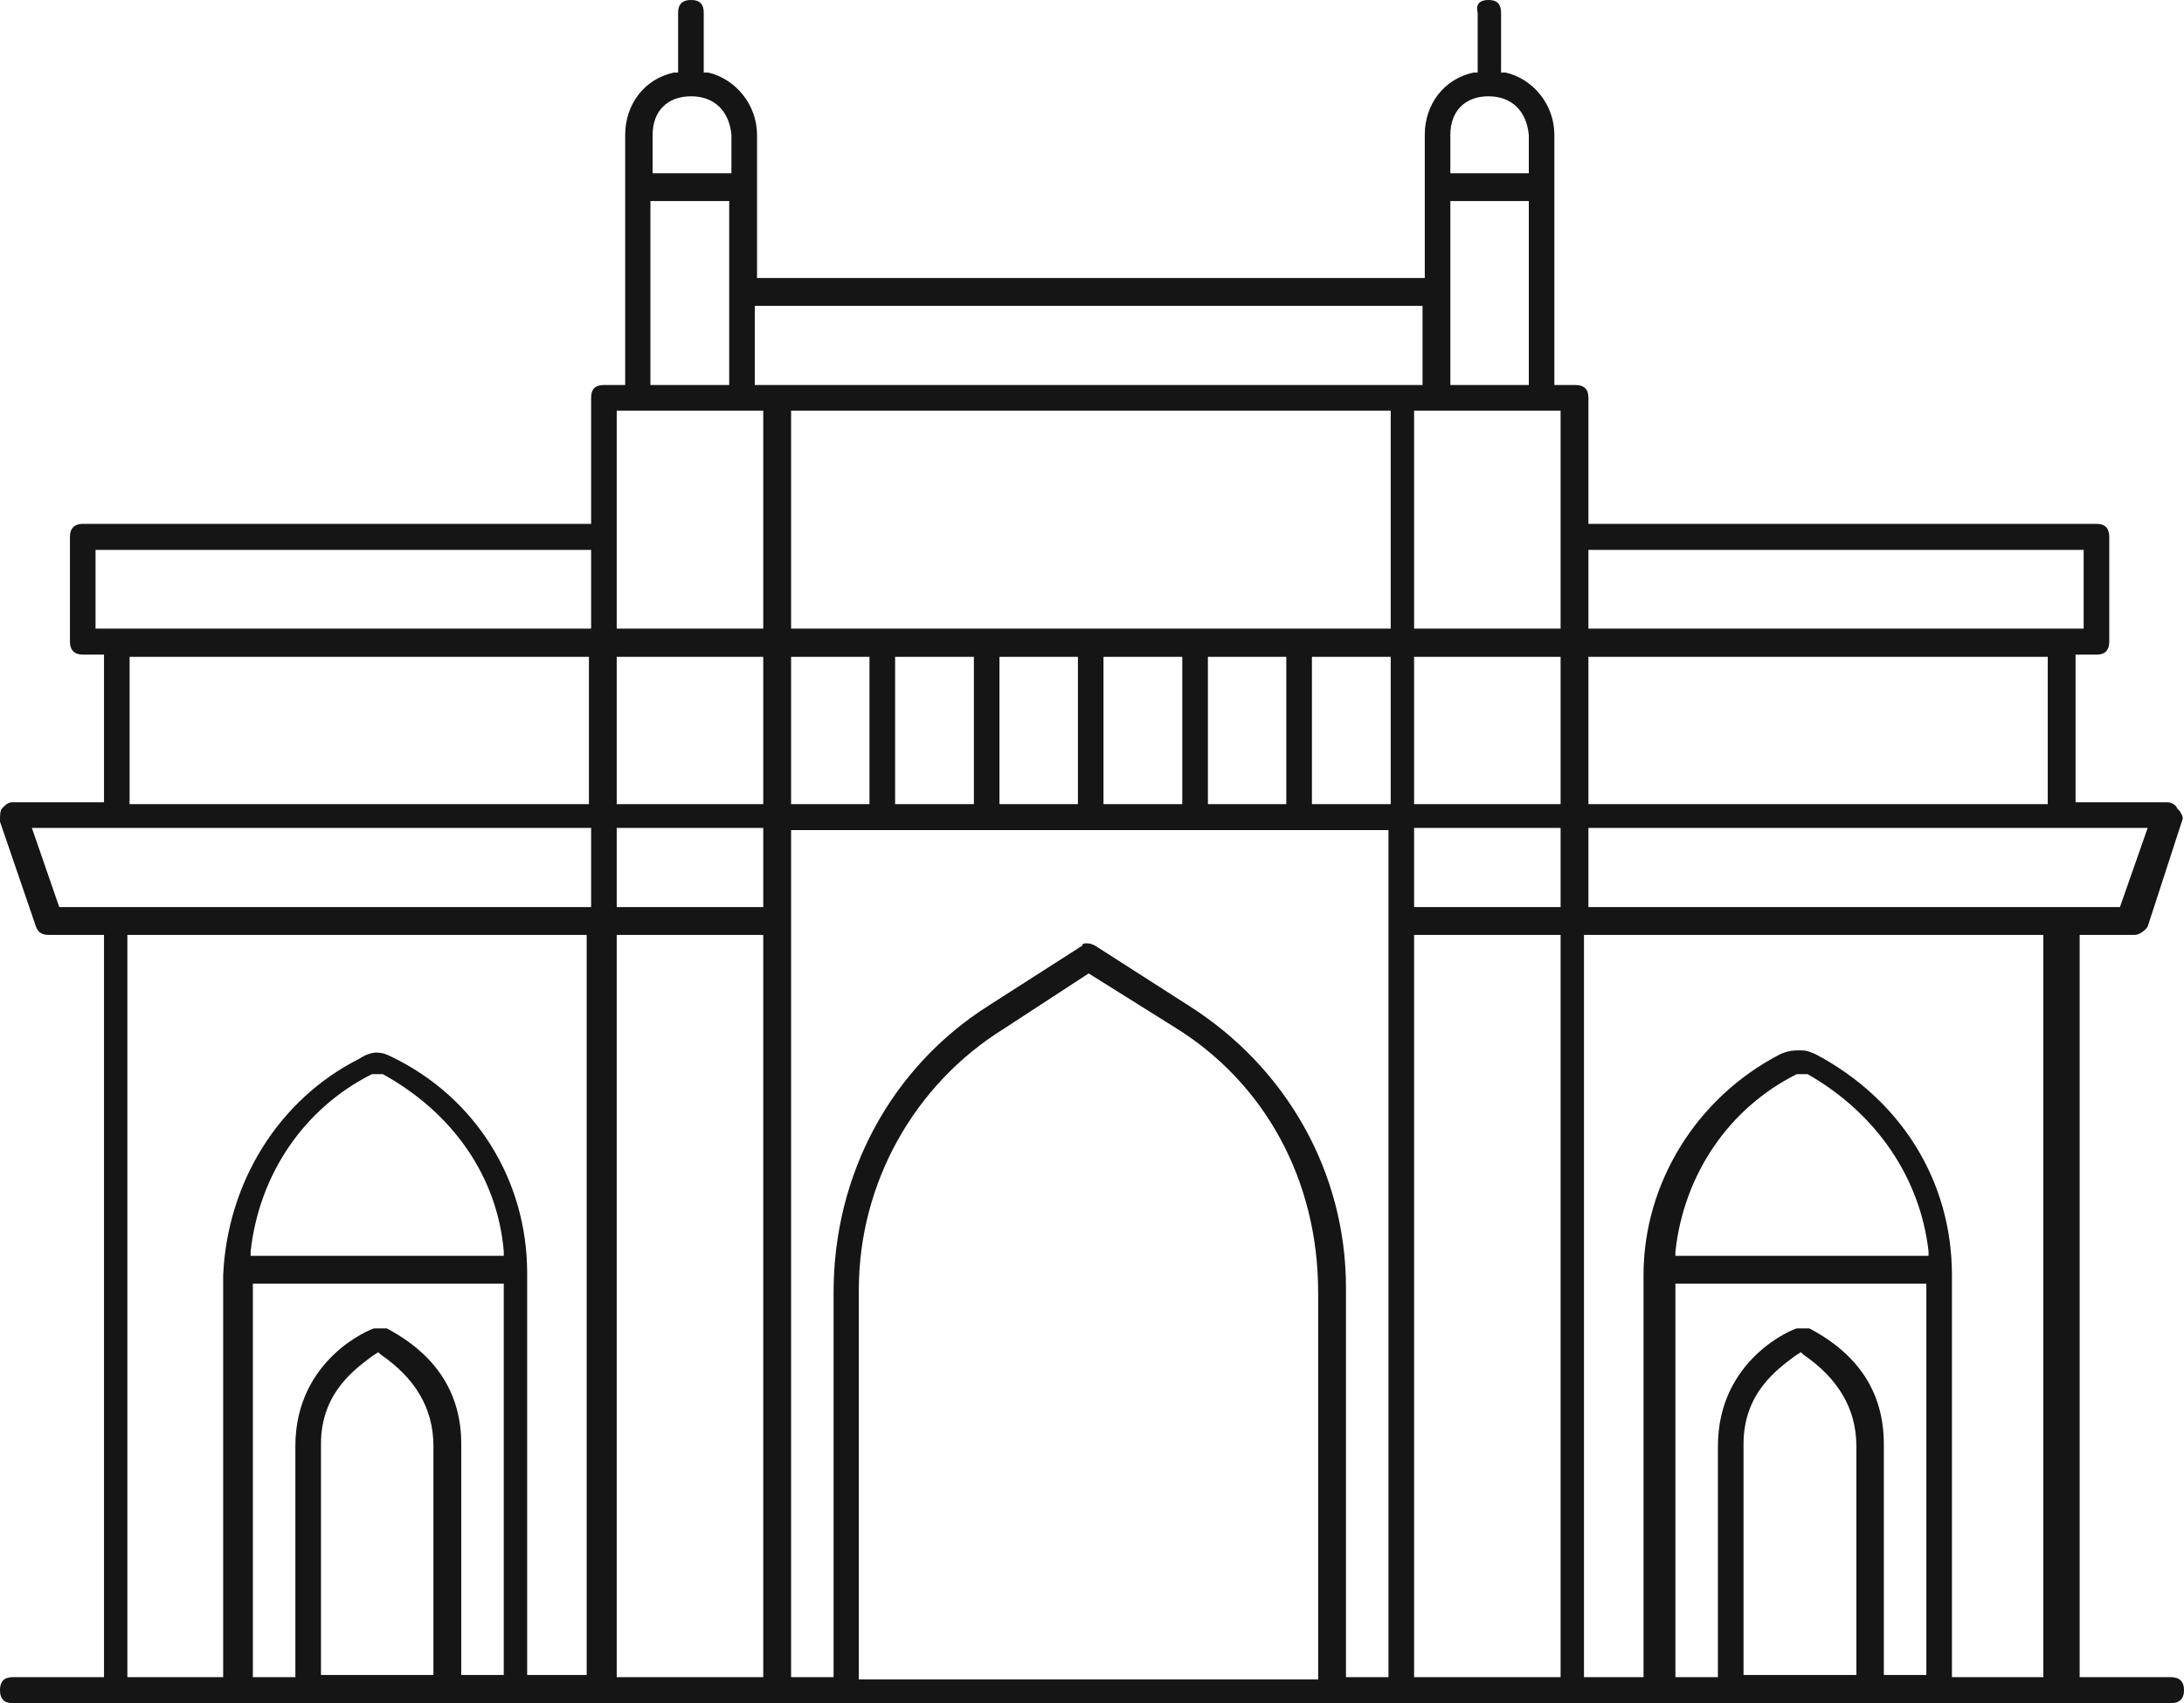 <svg width="59" height="46" viewBox="0 0 59 46" fill="none" xmlns="http://www.w3.org/2000/svg" xmlns:xlink="http://www.w3.org/1999/xlink">
	<desc>
			Created with Pixso.
	</desc>
	<defs/>
	<path id="Vector" d="M0.34 46C0.11 46 0 45.88 0 45.65C0 45.42 0.11 45.3 0.34 45.3L2.81 45.3L2.81 25.25L1.32 25.25C1.14 25.25 1.03 25.19 0.97 25.02L0 22.19C0 22.07 0 21.9 0.05 21.84C0.17 21.72 0.22 21.67 0.34 21.67L2.81 21.67L2.81 17.68L2.24 17.68C2.01 17.68 1.89 17.56 1.89 17.33L1.89 14.5C1.89 14.27 2.01 14.15 2.24 14.15L15.97 14.15L15.97 10.74C15.97 10.51 16.08 10.4 16.31 10.4L16.89 10.4L16.89 3.64C16.89 2.83 17.4 2.13 18.21 1.96L18.32 1.96L18.32 0.34C18.32 0.11 18.44 0 18.67 0C18.9 0 19.01 0.11 19.01 0.34L19.01 1.96L19.13 1.96C19.87 2.13 20.45 2.83 20.45 3.64L20.45 7.51L38.49 7.51L38.49 3.64C38.49 2.83 39 2.13 39.81 1.96L39.92 1.96L39.92 0.34C39.86 0.11 39.98 0 40.21 0C40.44 0 40.55 0.11 40.55 0.34L40.55 1.96L40.67 1.96C41.42 2.13 41.99 2.83 41.99 3.64L41.99 10.4L42.56 10.4C42.79 10.4 42.91 10.51 42.91 10.74L42.91 14.15L56.64 14.15C56.87 14.15 56.98 14.27 56.98 14.5L56.98 17.33C56.98 17.56 56.87 17.68 56.64 17.68L56.07 17.68L56.07 21.67L58.54 21.67C58.65 21.67 58.77 21.72 58.82 21.84L58.88 21.9C58.94 22.01 59 22.07 58.94 22.19L58.02 25.02C57.96 25.13 57.79 25.25 57.67 25.25L56.18 25.25L56.18 45.3L58.65 45.3C58.88 45.3 59 45.42 59 45.65C59 45.88 58.88 46 58.65 46L0.34 46ZM27.11 27.79C24.7 29.29 23.2 31.95 23.2 34.84L23.2 45.36L35.61 45.36L35.61 34.9C35.61 31.89 34.18 29.24 31.71 27.73L29.41 26.29L27.11 27.79ZM48.65 28.37C48.83 28.37 48.94 28.43 49.06 28.48C51.35 29.7 52.73 31.89 52.73 34.44L52.73 45.3L55.2 45.3L55.2 25.25L42.79 25.25L42.79 45.3L44.4 45.3L44.4 34.44C44.4 31.95 45.84 29.64 48.08 28.48C48.31 28.37 48.48 28.37 48.65 28.37ZM48.88 35.88C50.21 36.58 50.89 37.62 50.89 39L50.89 45.24L52.04 45.24L52.04 34.67L45.26 34.67L45.26 45.3L46.41 45.3L46.41 39.06C46.41 36.69 48.48 35.88 48.54 35.88L48.83 35.88L48.88 35.88ZM48.48 36.63C48.02 36.98 47.1 37.62 47.1 39L47.1 45.24L50.15 45.24L50.15 39.06C50.15 38.02 49.63 37.21 48.71 36.58L48.65 36.52L48.48 36.63ZM38.2 45.3L42.16 45.3L42.16 25.25L38.2 25.25L38.2 45.3ZM29.35 25.48C29.41 25.48 29.47 25.48 29.58 25.54L32.11 27.16C34.75 28.83 36.36 31.66 36.36 34.78L36.36 45.3L37.51 45.3L37.51 22.42L21.37 22.42L21.37 45.3L22.52 45.3L22.52 34.9C22.52 31.72 24.07 28.83 26.71 27.16L29.24 25.54C29.24 25.48 29.29 25.48 29.35 25.48ZM16.66 45.3L20.62 45.3L20.62 25.25L16.66 25.25L16.66 45.3ZM10.16 28.43C10.34 28.43 10.45 28.48 10.57 28.54C12.86 29.64 14.24 31.89 14.24 34.38L14.24 45.24L15.85 45.24L15.85 25.25L3.44 25.25L3.44 45.3L6.03 45.3L6.03 34.44C6.14 31.95 7.52 29.7 9.7 28.6C9.88 28.48 10.05 28.43 10.16 28.43ZM10.45 35.88C11.77 36.58 12.46 37.62 12.46 39L12.46 45.24L13.61 45.24L13.61 34.67L6.83 34.67L6.83 45.3L7.98 45.3L7.98 39.06C7.98 36.69 10.05 35.88 10.11 35.88L10.34 35.88C10.39 35.88 10.39 35.88 10.45 35.88ZM10.05 36.63C9.59 36.98 8.67 37.62 8.67 39L8.67 45.24L11.71 45.24L11.71 39.06C11.71 38.02 11.2 37.21 10.28 36.58L10.22 36.52L10.05 36.63ZM48.54 29.01C46.7 29.93 45.49 31.72 45.26 33.8L45.26 33.92L52.1 33.92L52.1 33.8C51.87 31.78 50.66 30.05 48.83 29.01L48.54 29.01ZM10.05 29.01C8.21 29.93 7 31.72 6.77 33.8L6.77 33.92L13.61 33.92L13.61 33.8C13.44 31.78 12.23 30.05 10.34 29.01L10.05 29.01ZM42.91 24.5L57.27 24.5L58.02 22.36L42.91 22.36L42.91 24.5ZM38.2 24.5L42.16 24.5L42.16 22.36L38.2 22.36L38.2 24.5ZM16.66 24.5L20.62 24.5L20.62 22.36L16.66 22.36L16.66 24.5ZM1.6 24.5L15.97 24.5L15.97 22.36L0.86 22.36L1.6 24.5ZM42.91 21.72L55.32 21.72L55.32 17.74L42.91 17.74L42.91 21.72ZM38.2 21.72L42.16 21.72L42.16 17.74L38.2 17.74L38.2 21.72ZM35.44 21.72L37.57 21.72L37.57 17.74L35.44 17.74L35.44 21.72ZM32.63 21.72L34.75 21.72L34.75 17.74L32.63 17.74L32.63 21.72ZM29.81 21.72L31.94 21.72L31.94 17.74L29.81 17.74L29.81 21.72ZM27 21.72L29.12 21.72L29.12 17.74L27 17.74L27 21.72ZM24.18 21.72L26.31 21.72L26.31 17.74L24.18 17.74L24.18 21.72ZM21.37 21.72L23.49 21.72L23.49 17.74L21.37 17.74L21.37 21.72ZM16.66 21.72L20.62 21.72L20.62 17.74L16.66 17.74L16.66 21.72ZM3.5 21.72L15.91 21.72L15.91 17.74L3.5 17.74L3.5 21.72ZM42.91 16.98L56.29 16.98L56.29 14.85L42.91 14.85L42.91 16.98ZM38.2 16.98L42.16 16.98L42.16 11.09L38.2 11.09L38.2 16.98ZM21.37 16.98L37.57 16.98L37.57 11.09L21.37 11.09L21.37 16.98ZM16.66 16.98L20.62 16.98L20.62 11.09L16.66 11.09L16.66 16.98ZM2.58 16.98L15.97 16.98L15.97 14.85L2.58 14.85L2.58 16.98ZM39.18 10.4L41.3 10.4L41.3 5.43L39.18 5.43L39.18 10.4ZM20.39 10.4L38.43 10.4L38.43 8.26L20.39 8.26L20.39 10.4ZM17.57 10.4L19.7 10.4L19.7 5.43L17.57 5.43L17.57 10.4ZM40.21 2.6C39.58 2.6 39.18 3 39.18 3.64L39.18 4.68L41.3 4.68L41.3 3.64C41.24 3 40.84 2.6 40.21 2.6ZM18.67 2.6C18.03 2.6 17.63 3 17.63 3.64L17.63 4.68L19.76 4.68L19.76 3.64C19.7 3 19.3 2.6 18.67 2.6Z" fill="#1A1A1A" fill-opacity="1" fill-rule="nonzero"/>
	<path id="Vector" d="M0.34 46C0.11 46 0 45.88 0 45.65C0 45.42 0.11 45.3 0.34 45.3L2.81 45.3L2.81 25.25L1.32 25.25C1.14 25.25 1.03 25.19 0.97 25.02L0 22.19C0 22.07 0 21.9 0.05 21.84C0.17 21.72 0.22 21.67 0.34 21.67L2.81 21.67L2.81 17.68L2.24 17.68C2.01 17.68 1.89 17.56 1.89 17.33L1.89 14.5C1.89 14.27 2.01 14.15 2.24 14.15L15.97 14.15L15.97 10.74C15.97 10.51 16.08 10.4 16.31 10.4L16.89 10.4L16.89 3.64C16.89 2.83 17.4 2.13 18.21 1.96L18.32 1.96L18.32 0.34C18.32 0.11 18.44 0 18.67 0C18.9 0 19.01 0.11 19.01 0.34L19.01 1.96L19.13 1.96C19.87 2.13 20.45 2.83 20.45 3.64L20.45 7.51L38.49 7.51L38.49 3.64C38.49 2.83 39 2.13 39.81 1.96L39.92 1.96L39.92 0.34C39.86 0.11 39.98 0 40.21 0C40.44 0 40.55 0.11 40.55 0.34L40.55 1.96L40.67 1.96C41.42 2.13 41.99 2.83 41.99 3.64L41.99 10.4L42.56 10.4C42.79 10.4 42.91 10.51 42.91 10.74L42.91 14.15L56.64 14.15C56.87 14.15 56.98 14.27 56.98 14.5L56.98 17.33C56.98 17.56 56.87 17.68 56.64 17.68L56.07 17.68L56.07 21.67L58.54 21.67C58.65 21.67 58.77 21.72 58.82 21.84L58.88 21.9C58.94 22.01 59 22.07 58.94 22.19L58.02 25.02C57.96 25.13 57.79 25.25 57.67 25.25L56.18 25.25L56.18 45.3L58.65 45.3C58.88 45.3 59 45.42 59 45.65C59 45.88 58.88 46 58.65 46L0.34 46ZM27.11 27.79C24.7 29.29 23.2 31.95 23.2 34.84L23.2 45.36L35.61 45.36L35.61 34.9C35.61 31.89 34.18 29.24 31.71 27.73L29.41 26.29L27.11 27.79ZM48.65 28.37C48.83 28.37 48.94 28.43 49.06 28.48C51.35 29.7 52.73 31.89 52.73 34.44L52.73 45.3L55.2 45.3L55.2 25.25L42.79 25.25L42.79 45.3L44.4 45.3L44.4 34.44C44.4 31.95 45.84 29.64 48.08 28.48C48.31 28.37 48.48 28.37 48.65 28.37ZM48.88 35.88C50.21 36.58 50.89 37.62 50.89 39L50.89 45.24L52.04 45.24L52.04 34.67L45.26 34.67L45.26 45.3L46.41 45.3L46.41 39.06C46.41 36.69 48.48 35.88 48.54 35.88L48.83 35.88L48.88 35.88ZM48.48 36.63C48.02 36.98 47.1 37.62 47.1 39L47.1 45.24L50.15 45.24L50.15 39.06C50.15 38.02 49.63 37.21 48.71 36.58L48.65 36.52L48.48 36.63ZM38.2 45.3L42.16 45.3L42.16 25.25L38.2 25.25L38.2 45.3ZM29.35 25.48C29.41 25.48 29.47 25.48 29.58 25.54L32.11 27.16C34.75 28.83 36.36 31.66 36.36 34.78L36.36 45.3L37.51 45.3L37.51 22.42L21.37 22.42L21.37 45.3L22.52 45.3L22.52 34.9C22.52 31.72 24.07 28.83 26.71 27.16L29.24 25.54C29.24 25.48 29.29 25.48 29.35 25.48ZM16.66 45.3L20.62 45.3L20.62 25.25L16.66 25.25L16.66 45.3ZM10.16 28.43C10.34 28.43 10.45 28.48 10.57 28.54C12.86 29.64 14.24 31.89 14.24 34.38L14.24 45.24L15.85 45.24L15.85 25.25L3.44 25.25L3.44 45.3L6.03 45.3L6.03 34.44C6.14 31.95 7.52 29.7 9.7 28.6C9.88 28.48 10.05 28.43 10.16 28.43ZM10.45 35.88C11.77 36.58 12.46 37.62 12.46 39L12.46 45.24L13.61 45.24L13.61 34.67L6.83 34.67L6.83 45.3L7.98 45.3L7.98 39.06C7.98 36.69 10.05 35.88 10.11 35.88L10.34 35.88C10.39 35.88 10.39 35.88 10.45 35.88ZM10.05 36.63C9.59 36.98 8.67 37.62 8.67 39L8.67 45.24L11.71 45.24L11.71 39.06C11.71 38.02 11.2 37.21 10.28 36.58L10.22 36.52L10.05 36.63ZM48.54 29.01C46.7 29.93 45.49 31.72 45.26 33.8L45.26 33.92L52.1 33.92L52.1 33.8C51.87 31.78 50.66 30.05 48.83 29.01L48.54 29.01ZM10.05 29.01C8.21 29.93 7 31.72 6.77 33.8L6.77 33.92L13.61 33.92L13.61 33.8C13.44 31.78 12.23 30.05 10.34 29.01L10.05 29.01ZM42.91 24.5L57.27 24.5L58.02 22.36L42.91 22.36L42.91 24.5ZM38.2 24.5L42.16 24.5L42.16 22.36L38.2 22.36L38.2 24.5ZM16.66 24.5L20.62 24.5L20.62 22.36L16.66 22.36L16.66 24.5ZM1.6 24.5L15.97 24.5L15.97 22.36L0.86 22.36L1.6 24.5ZM42.91 21.72L55.32 21.72L55.32 17.74L42.91 17.74L42.91 21.72ZM38.2 21.72L42.16 21.72L42.16 17.74L38.2 17.74L38.2 21.72ZM35.44 21.72L37.57 21.72L37.57 17.74L35.44 17.74L35.44 21.72ZM32.63 21.72L34.75 21.72L34.75 17.74L32.63 17.74L32.63 21.72ZM29.81 21.72L31.94 21.72L31.94 17.74L29.81 17.74L29.81 21.72ZM27 21.72L29.12 21.72L29.12 17.74L27 17.74L27 21.72ZM24.18 21.72L26.31 21.72L26.31 17.74L24.18 17.74L24.18 21.72ZM21.37 21.72L23.49 21.72L23.49 17.74L21.37 17.74L21.37 21.72ZM16.66 21.72L20.62 21.72L20.62 17.74L16.66 17.74L16.66 21.72ZM3.5 21.72L15.91 21.72L15.91 17.74L3.5 17.74L3.5 21.72ZM42.91 16.98L56.29 16.98L56.29 14.85L42.91 14.85L42.91 16.98ZM38.2 16.98L42.16 16.98L42.16 11.09L38.2 11.09L38.2 16.98ZM21.37 16.98L37.57 16.98L37.57 11.09L21.37 11.09L21.37 16.98ZM16.66 16.98L20.62 16.98L20.62 11.09L16.66 11.09L16.66 16.98ZM2.58 16.98L15.97 16.98L15.97 14.85L2.58 14.85L2.58 16.98ZM39.18 10.4L41.3 10.4L41.3 5.43L39.18 5.43L39.18 10.4ZM20.39 10.4L38.43 10.4L38.43 8.26L20.39 8.26L20.39 10.4ZM17.57 10.4L19.7 10.4L19.7 5.43L17.57 5.43L17.57 10.4ZM40.21 2.6C39.58 2.6 39.18 3 39.18 3.64L39.18 4.68L41.3 4.68L41.3 3.64C41.24 3 40.84 2.6 40.21 2.6ZM18.67 2.6C18.03 2.6 17.63 3 17.63 3.64L17.63 4.68L19.76 4.68L19.76 3.64C19.7 3 19.3 2.6 18.67 2.6Z" fill="#000000" fill-opacity="0.2" fill-rule="nonzero"/>
</svg>
